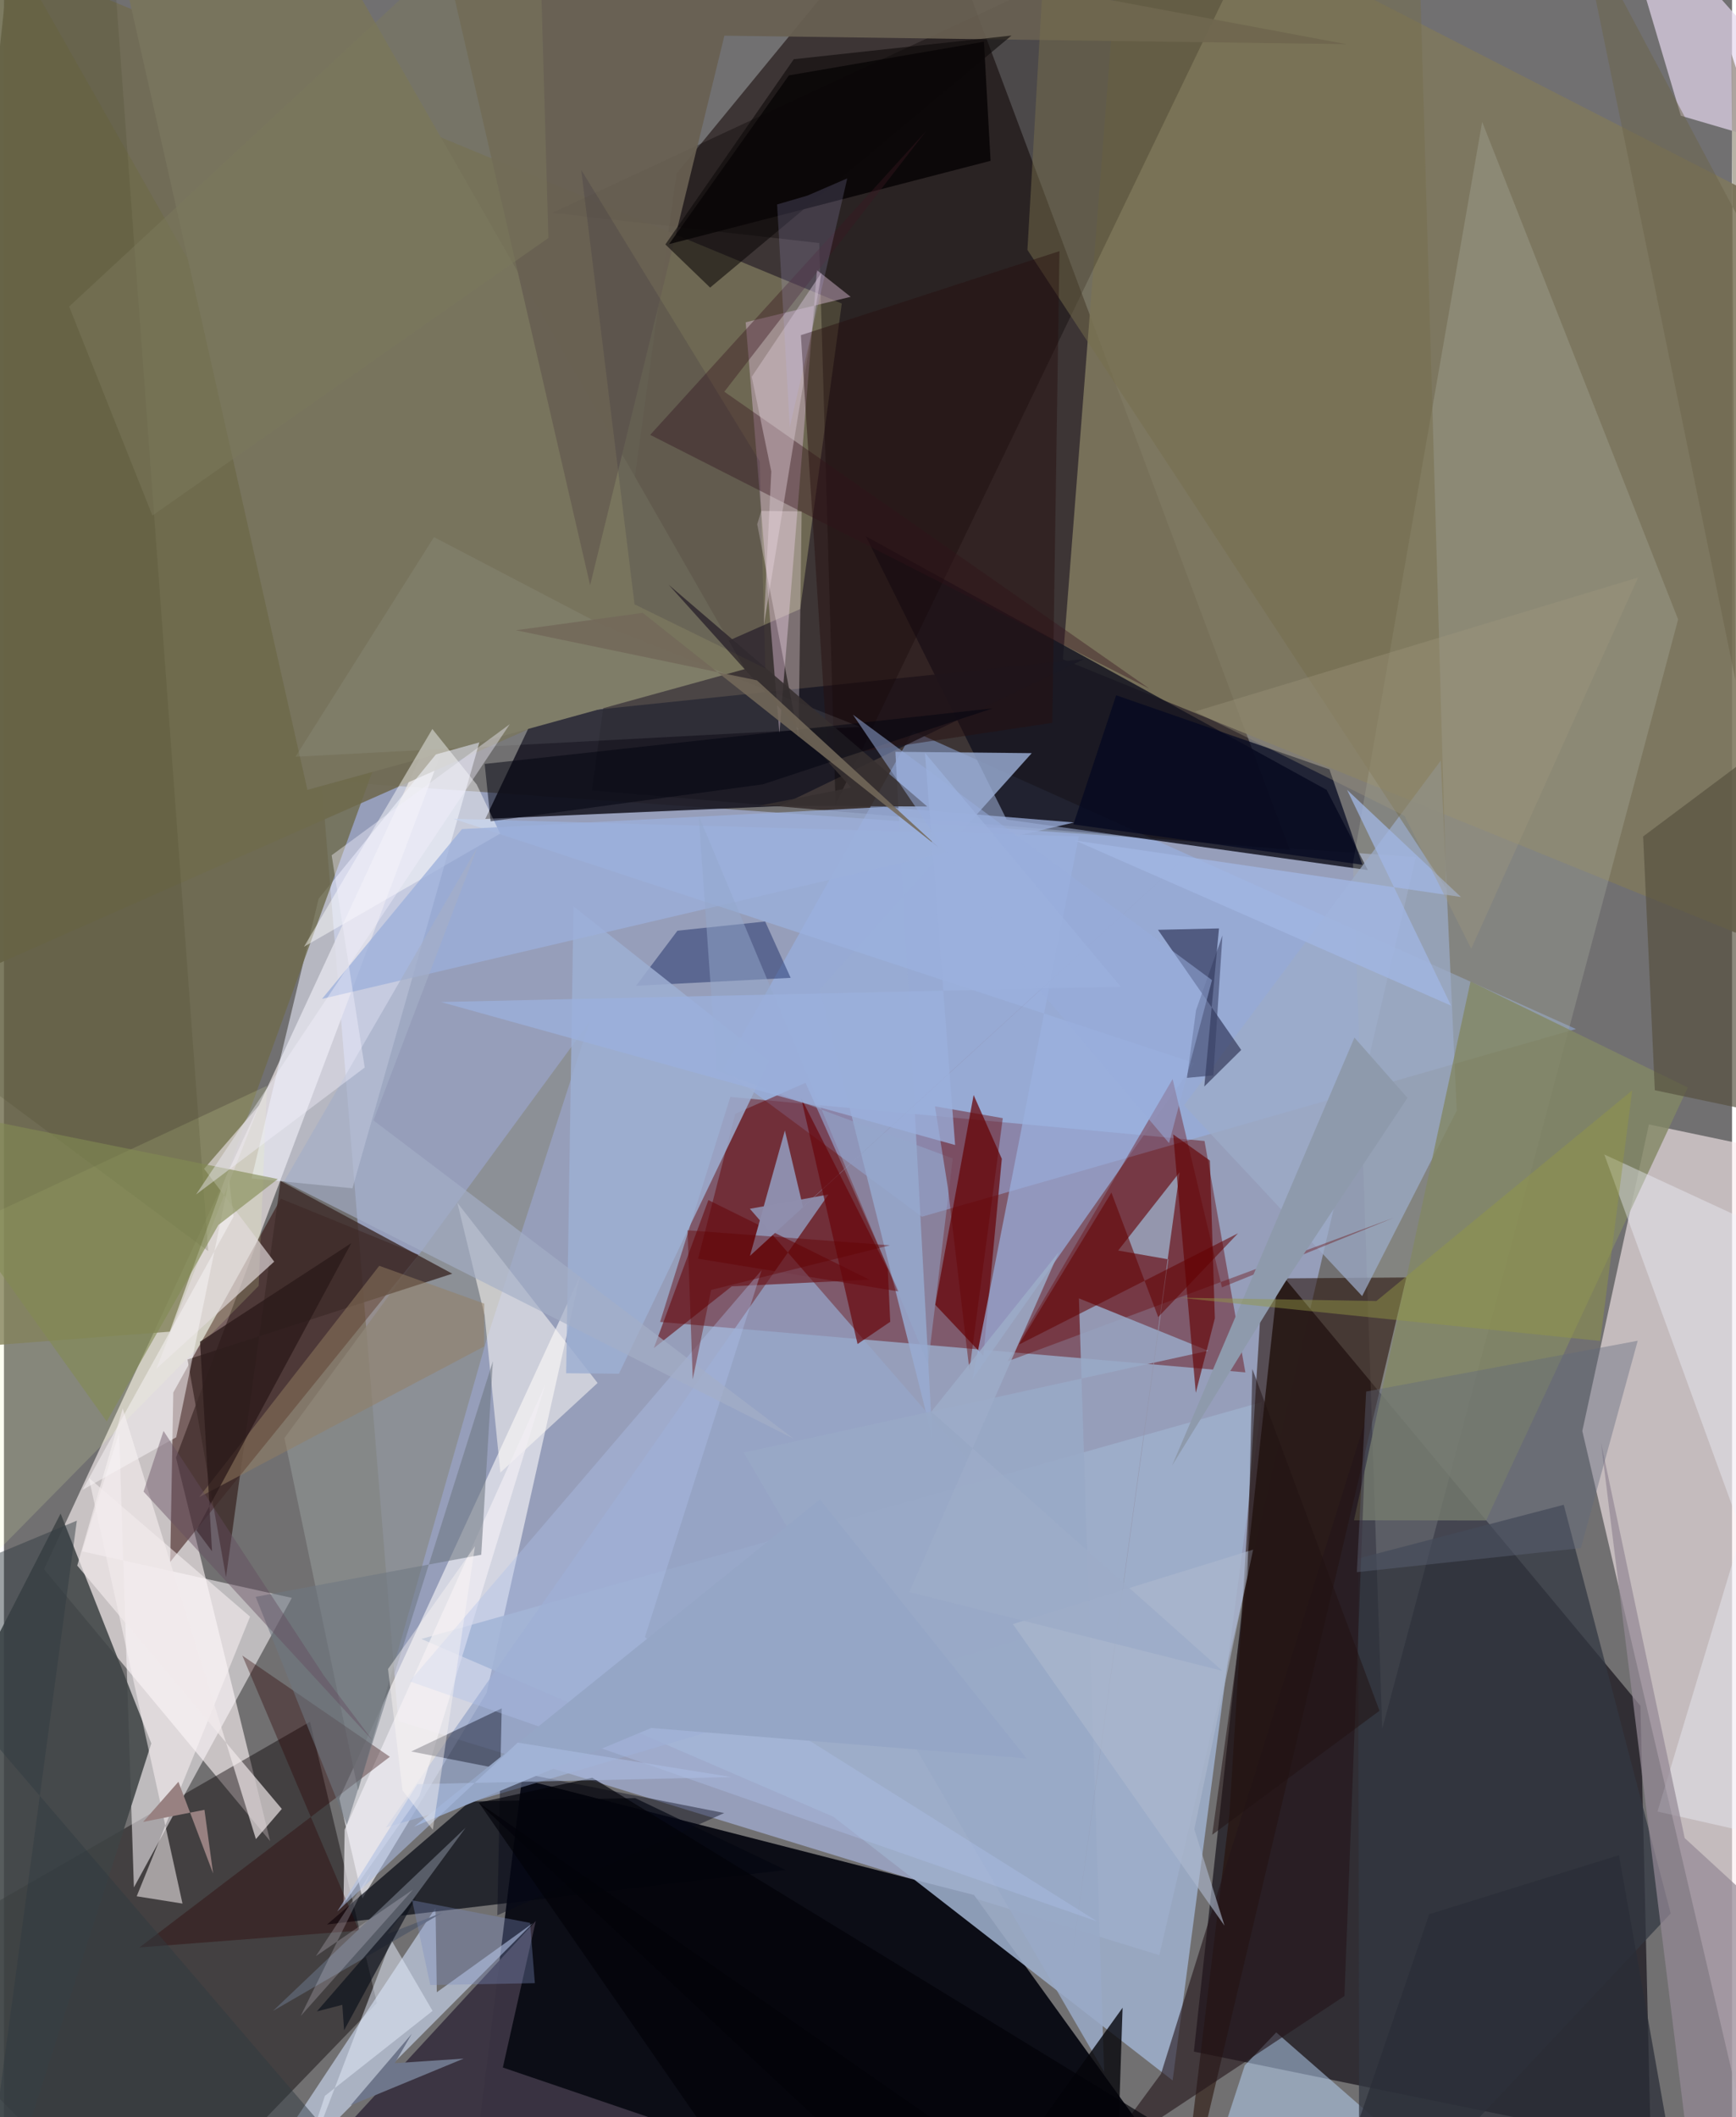 <svg xmlns="http://www.w3.org/2000/svg" width="228" height="278" viewBox="0 0 836 1024"><path fill="#717071" d="M0 0h836v1024H0z"/><path fill="#a5b0d7" fill-opacity=".71" d="M190.733 832.398L558.927 945.65 683.02 414.593 153.672 377.64z"/><path fill="#01020c" fill-opacity=".894" d="M469.303 916.55L591.647 1086H222.81l27.77-225.494z"/><path fill="#2f2425" fill-opacity=".78" d="M445.143-62L325.319 83.948l-40.857 298.33 337.628 28.838z"/><path fill="#322f35" fill-opacity=".996" d="M616.767 614.831L791.68 825.027l5.013 212.51-221.045-45.243z"/><path fill="#d9d2d3" fill-opacity=".839" d="M19.385 758.992l109.384 131.47-45.536-185.505 167.905-446.024z"/><path fill="#faebef" fill-opacity=".608" d="M898 565.307L855.486 1086l-91.922-393.878 32.214-148.277z"/><path fill="#610408" fill-opacity=".435" d="M351.402 530.538l229.4 21.319 19.756 111.912-283.134-24.39z"/><path fill="#090004" fill-opacity=".431" d="M67.16 1086L-62 953.707l210.05-120.936 32.385 136.053z"/><path fill="#716b55" fill-opacity=".941" d="M2.607-20.04L-51.64 487.71l436.85-193.141 20.107-147.783z"/><path fill="#e7e7ee" fill-opacity=".757" d="M233.48 818.786l-60.06 99.354-11.186-48.338 116.412-252.514z"/><path fill="#99b8f1" fill-opacity=".459" d="M444.084 588.484l-96.24-71.263 91.932-163.577L760.488 497.7z"/><path fill="#7e785e" fill-opacity=".886" d="M512.284 318.88l325.504 132.26L898 120.454 541.97-62z"/><path fill="#2e0602" fill-opacity=".514" d="M80.426 755.446l120.146-148.531-66.638-27.147-52.017 93.752z"/><path fill="#9eaecb" fill-opacity=".882" d="M201.918 792.707l199.394 86.032 164.06 127.51 43.176-328.116z"/><path fill="#161521" fill-opacity=".859" d="M639.892 382.048l-222.93-122.659 68.099 136.993 174.75 24.452z"/><path fill="#1a1924" fill-opacity=".898" d="M522.593 318.747L256.514 346.38l-23.646 49.69 142.327-6.189z"/><path fill="#e9eefd" fill-opacity=".569" d="M119.795 569.924l48.793 4.81 70.176-246.53-86.546 106.486z"/><path fill="#aeb3a5" fill-opacity=".306" d="M652.636 417.374l14.133 418.856 143.144-536.648-94.8-240.636z"/><path fill="#fff9fd" fill-opacity=".545" d="M55.705 692.942l-17.963 57.38 101.524 22.517-76.404 140.036z"/><path fill="#3e4445" fill-opacity=".871" d="M-6.408 1086l-41.575-206.969 75.386-146.978 43.884 111.179z"/><path fill="#080000" fill-opacity=".349" d="M619.617-62L265.324 102.93 394.4 117.555l7.902 271.519z"/><path fill="#d1ddf9" fill-opacity=".6" d="M100.72 1086l155.12-155.83-46.44 33.41-.619-40.783z"/><path fill="#040611" fill-opacity=".686" d="M225.426 871.319l79.893-1.66 72.818 34.779-221.822 26.359z"/><path fill="#660407" fill-opacity=".725" d="M469.097 529.62l13.638 30.868-8.942 95.235-23.262-24.64z"/><path fill="#98acd2" fill-opacity=".827" d="M449.127 695.385L431.249 363.61l65.958.667-102.485 114.224z"/><path fill="#240e04" fill-opacity=".557" d="M678.47 617.861L567.724 1086l25.084-208.083 16.117-259.52z"/><path fill="#e5d6ed" fill-opacity=".69" d="M898 81.416l-42.456-53.91L776.206-62l35.011 117.98z"/><path fill="#6e6b4b" fill-opacity=".8" d="M80.201 644.079L-62 655.006-17.304-62l215.55 379.857z"/><path fill="#d5b9d0" fill-opacity=".463" d="M358.822 155.872l50.787-12.313-16.316-12.9-18.15 224.042z"/><path fill="#9bb2e0" fill-opacity=".698" d="M575.89 514.181L217.429 396.016l302.56 8.508-51.5 262.607z"/><path fill="#640003" fill-opacity=".478" d="M335.79 608.792l17.979-70.107 34.015-14.966 45.051 100.913z"/><path fill="#9cacc8" fill-opacity=".729" d="M657.05 626.87l-86.171-92.272 124.215-166.746 7.728 169.315z"/><path fill="#600" fill-opacity=".365" d="M589.228 622.673l-23.862-100.758-79.838 136.503 186.785-69.422z"/><path fill="#3b3442" fill-opacity=".969" d="M241.35 999.985l15.937-70.863L112.548 1086l356.346-8.518z"/><path fill="#78745d" d="M52.601-36.09L137.868-62l220.609 385.606L146.8 382.035z"/><path fill="#898d8d" fill-opacity=".808" d="M233.422 648.15l49.816-153.709-147.556 201.084 35.651 170.46z"/><path fill="#fdfaf5" fill-opacity=".537" d="M232.536 636.2l7.619 76.033 47.03-43.336-67.846-87.17z"/><path fill="#b9d3f8" fill-opacity=".51" d="M615.496 983.002l-15.217 15.934L571.83 1086l134.5-23.633z"/><path fill="#696052" fill-opacity=".929" d="M348.53 17.262l300.949 4.107L203.865-62l79.706 345.065z"/><path fill="#060304" fill-opacity=".835" d="M477.3 77.785l-3.21-57.592-94.353 16.266-57.99 81.625z"/><path fill="#96a6c9" fill-opacity=".741" d="M360.852 584.657l38.027-6.92-214.146 306.16 346.93-102.843z"/><path fill="#828764" fill-opacity=".808" d="M717.018 735.404l-63.908-.08 56.373-260.644 105.114 51.297z"/><path fill="#323842" fill-opacity=".741" d="M655.088 753.8l.56 332.2 150.678-160.548L754.59 727.81z"/><path fill="#0d0f31" fill-opacity=".506" d="M580.691 525.515l7.11-76.468-29.524.67 40.27 58.112z"/><path fill="#f7ffb3" fill-opacity=".161" d="M-29.969 777.527l153.2-155.606 4-96.754L-62 613.456z"/><path fill="#776e4d" fill-opacity=".502" d="M697.745 429.79L495.123 120.853 505.641-62h177.904z"/><path fill="#99a9c6" fill-opacity=".851" d="M532.237 1002.082l-12.213-374.119 62.561 25.358-224.66 49.264z"/><path fill="#24141a" fill-opacity=".6" d="M648.487 965.41l10.685-280.229-99.422 317.859-30.325 41.3z"/><path fill="#66090e" fill-opacity=".592" d="M352.1 622.149l66.646-3.222-77.962-38.482-26.404 71.607z"/><path fill="#0e215c" fill-opacity=".435" d="M325.826 450.142l42.427-4.452 12.333 27.259-74.806 3.845z"/><path fill="#9eafd2" fill-opacity=".851" d="M275.52 438.393l94.575 74.801-72.597 151.252-25.518-.255z"/><path fill="#57503e" fill-opacity=".675" d="M898 325.98v222.304l-99.357-20.985-5.654-122.737z"/><path fill="#391620" fill-opacity=".408" d="M348.494 189.457L554.13 333.08 312.634 210.333 446.03 63.482z"/><path fill="#3e2c29" fill-opacity=".812" d="M216.882 616.037l-83.085-44.848-26.38 191.625-18.61-105.27z"/><path fill="#fcf4f5" fill-opacity=".533" d="M119.059 781.914l-78.003-67.131 45.317 205.912-22.156-3.53z"/><path fill="#eff2fe" fill-opacity=".396" d="M774.18 558.36L898 898.377l-98.073-22.193 80.988-268.465z"/><path fill="#f0eef4" fill-opacity=".698" d="M164.243 921.053l36.81-52.485 60.86-198.962-97.087 215.357z"/><path fill="#040509" fill-opacity=".788" d="M541.162 971.078L458.68 1086 229.475 871.805 537.325 1086z"/><path fill="#9497ad" fill-opacity=".992" d="M516.32 949.603L563.286 609.1l-24.275-4.255 29.748-37.86z"/><path fill="#f1eaec" fill-opacity=".671" d="M57.447 681.22l64.444 208.295 12.53-14.603-98.973-117.698z"/><path fill="#070918" fill-opacity=".416" d="M238.668 926.382l109.779-49.492-151.406-29.764 43.75-20.847z"/><path fill="#948996" fill-opacity=".71" d="M813.095 889.006L772.59 697.639 820.606 1086 898 967.039z"/><path fill="#2d0000" fill-opacity=".353" d="M171.771 933.757l-56.465-133.023 71.381 48.964-121.146 92.215z"/><path fill="#fff" fill-opacity=".455" d="M240.055 403.197l-11.34-23.748-21.475-26.846-62.089 105.295z"/><path fill="#e2dbdc" fill-opacity=".667" d="M96.817 565.31l26.742-30.853-49.826 127.519 57.009-51.768z"/><path fill="#d3c2c9" fill-opacity=".498" d="M367.552 302.692l27.93-170.799-33.729 50.352 9.464 45.776z"/><path fill="#8f8ead" fill-opacity=".996" d="M577.423 409.184L386.548 583.759l-8.757-36.972-16.9 60.635z"/><path fill="#9cb0db" fill-opacity=".757" d="M221.588 400.995l-67.7 82.122 363.77-85.32-91.962-7.496z"/><path fill="#595e69" fill-opacity=".996" d="M130.146 972.617l82.175-47.643-26.725 10.407 37.769-51.41z"/><path fill="#454429" fill-opacity=".192" d="M-57.018-18.305L53.756-8.115l45.032 613.212-113.326-84.36z"/><path fill="#630100" fill-opacity=".624" d="M585.797 637.609l-9.217 36.06-10.947-124.991 17.755 12.631z"/><path fill="#6e7781" fill-opacity=".573" d="M165.866 882.598l70.654-224.2-5.62 93.579-109.135 20.347z"/><path fill="#270f0e" fill-opacity=".451" d="M507.156 349.594l3.47-228.119-125.098 40.642 12.996 203.84z"/><path fill="#aec0ea" fill-opacity=".376" d="M366.543 614.34l-56.492 177.534L528.81 929.305l-332.558-116.09z"/><path fill="#030820" fill-opacity=".722" d="M538.05 336.282l-20.692 62.452 139.81 19.534-15.942-46.15z"/><path fill="#8e9aac" d="M678.986 531.006l-25.649-29.159-88.24 206.989 54.274-88.065z"/><path fill="#620000" fill-opacity=".549" d="M597.031 596.486l-106.013 53.841 44.74-73.508 22.635 60.196z"/><path fill="#68060c" fill-opacity=".694" d="M428.76 639.287l-1.187-25.277-41.947-83.034 27.317 119.082z"/><path fill="#62687d" fill-opacity=".396" d="M654.474 760.398l108.398-11.64 27.496-100.291-131.372 24.579z"/><path fill="#957f61" fill-opacity=".494" d="M232.303 651.234l.038-20.726-50.785-18.277-87.125 111.887z"/><path fill="#fae9ef" fill-opacity=".333" d="M385.912 247.347l-1.523 109.278L364.4 253.536l1.995-6.422z"/><path fill="#2a1819" fill-opacity=".749" d="M94.866 648.91l5.793 101.403-7.563-10.166 74.947-138.896z"/><path fill="#bdc3c3" fill-opacity=".114" d="M141.048 366.007l66.993-106.223 81.663 42.672 124.423 49.104z"/><path fill="#0c0707" fill-opacity=".576" d="M341.62 139.093l-21.649-20.87L382.1 28.636 487.43 17.19z"/><path fill="#373030" fill-opacity=".886" d="M409.834 380.907l-44.657 8.814 81.473.357-125.05-107.22z"/><path fill="#e6edfc" fill-opacity=".498" d="M155.285 1013.686l-22.136 66.55 54.234-141.935 19.965 34.299z"/><path fill="#f7f4f6" fill-opacity=".525" d="M83.337 695.16l-45.338 25.434 73.084-132.19-2.183-17.702z"/><path fill="#828a53" fill-opacity=".608" d="M49.718 687.516l54.028-95.048 28.722-22.206L-62 530.924z"/><path fill="#a4aec7" fill-opacity=".659" d="M229.143 409.558l-93.648 161.919 246.6 124.423-203.326-153.98z"/><path fill="#a2b7e4" fill-opacity=".749" d="M700.077 486.401l-181.824-79.86 186.602 27.309-55.108-51.836z"/><path fill="#929744" fill-opacity=".459" d="M772.237 648.577L568.611 627.64l95.332 1.627 123.742-101.866z"/><path fill="#93a7cb" fill-opacity=".502" d="M447.05 659.795L336.08 394.467l8.675 123.314 114.239 42.547z"/><path fill="#00020e" fill-opacity=".498" d="M478.384 342.597l-111.199 36.73-131.75 17.915-2.87-27.753z"/><path fill="#0e121c" fill-opacity=".694" d="M163.686 969.666l.87 12.313 34.938-64.51-48.122 55.38z"/><path fill="#383f63" fill-opacity=".576" d="M576.696 488.58l12.78-36.155-4.408 67.708-12.766 1.197z"/><path fill="#95a6c6" d="M313.175 835.763l181.533 14.725-99.962-125.291L198.47 883.47z"/><path fill="#97addc" fill-opacity=".522" d="M563.637 552.881l20.772-78.853-173.71-128.379 90.431 133.296z"/><path fill="#020208" fill-opacity=".663" d="M229.755 871.874l133.579 192.891 238.309-11.114-317.026-193.807z"/><path fill="#acbde2" fill-opacity=".561" d="M199.978 862.946l-38.75 61.579 87.31-81.693 103.467 16.677z"/><path fill="#0d0029" fill-opacity=".122" d="M365.64 223.15L279.267 82.188l25.784 210.101 63.256 30.99z"/><path fill="#7b8ec0" fill-opacity=".349" d="M197.451 919.09l57.082 10.953 2.3 29.15-50.584.902z"/><path fill="#650001" fill-opacity=".412" d="M483.203 540.814l-32.814-5.72 6.248 39.307 10.438 88.384z"/><path fill="#6c6349" fill-opacity=".494" d="M898 216.124L835.725 26.165l1.939 302.837L761.967-39.68z"/><path fill="#a09a80" fill-opacity=".349" d="M790.532 279.335L576.17 344.141l101.372 50.436 32.286 64.275z"/><path fill="#adb8ce" fill-opacity=".612" d="M575.863 884.732l14.61 46.66-102.39-145.884 116.223-36.003z"/><path fill="#624c5f" fill-opacity=".427" d="M178.368 841.837l-23.582-31.392-77.593-118.351-9.651 29.339z"/><path fill="#73695a" fill-opacity=".871" d="M452.206 409.958L309.023 296.424l-61.352 8.404 116.602 24.231z"/><path fill="#221213" fill-opacity=".518" d="M603.934 662.138l61.507 165.308-80.925 59.967 17.03-122.648z"/><path fill="#6e768b" d="M167.719 1018.272l54.684-22.613-33.346 2.227 8.273-14.24z"/><path fill="#303a40" fill-opacity=".471" d="M-11.91 1086l47.167-350.512L-62 775.97 203.623 1086z"/><path fill="#9bb0dc" fill-opacity=".761" d="M540.258 477.219l-328.844 7.425 248.732 69.163-14.582-189.659z"/><path fill="#f2f1fd" fill-opacity=".408" d="M244.69 350.275l-86.155 63.38 15.984 102.667-81.578 61.41z"/><path fill="#7c785d" fill-opacity=".49" d="M263.39 115.103L258.278-62 31.536 148.27l40.289 101.08z"/><path fill="#620001" fill-opacity=".404" d="M428.57 602.314l-97.899-7.276 2.54 72.097 8.887-43.225z"/><path fill="#fcf7f6" fill-opacity=".416" d="M185.81 807.236l42.051-59.379-20.389 137.13-14.67-19.062z"/><path fill="#9dacc8" fill-opacity=".855" d="M448.638 682.769l61.778-77.318-72.459 164.583L589.4 808.106z"/><path fill="#292e37" fill-opacity=".729" d="M781.292 897.29L814.747 1086H634.86l54.656-160.174z"/><path fill="#ecebf9" fill-opacity=".216" d="M143.545 975.091l34.14-69.584-26.787 40.596 47.064-32.237z"/><path fill="#988181" d="M84.397 861.782L67.32 881.186l29.675-5.839 4.191 30.792z"/><path fill="#c1b7f9" fill-opacity=".169" d="M407.972 86.28l-27.817 120.247-6.125-107.63 14.692-4.303z"/></svg>